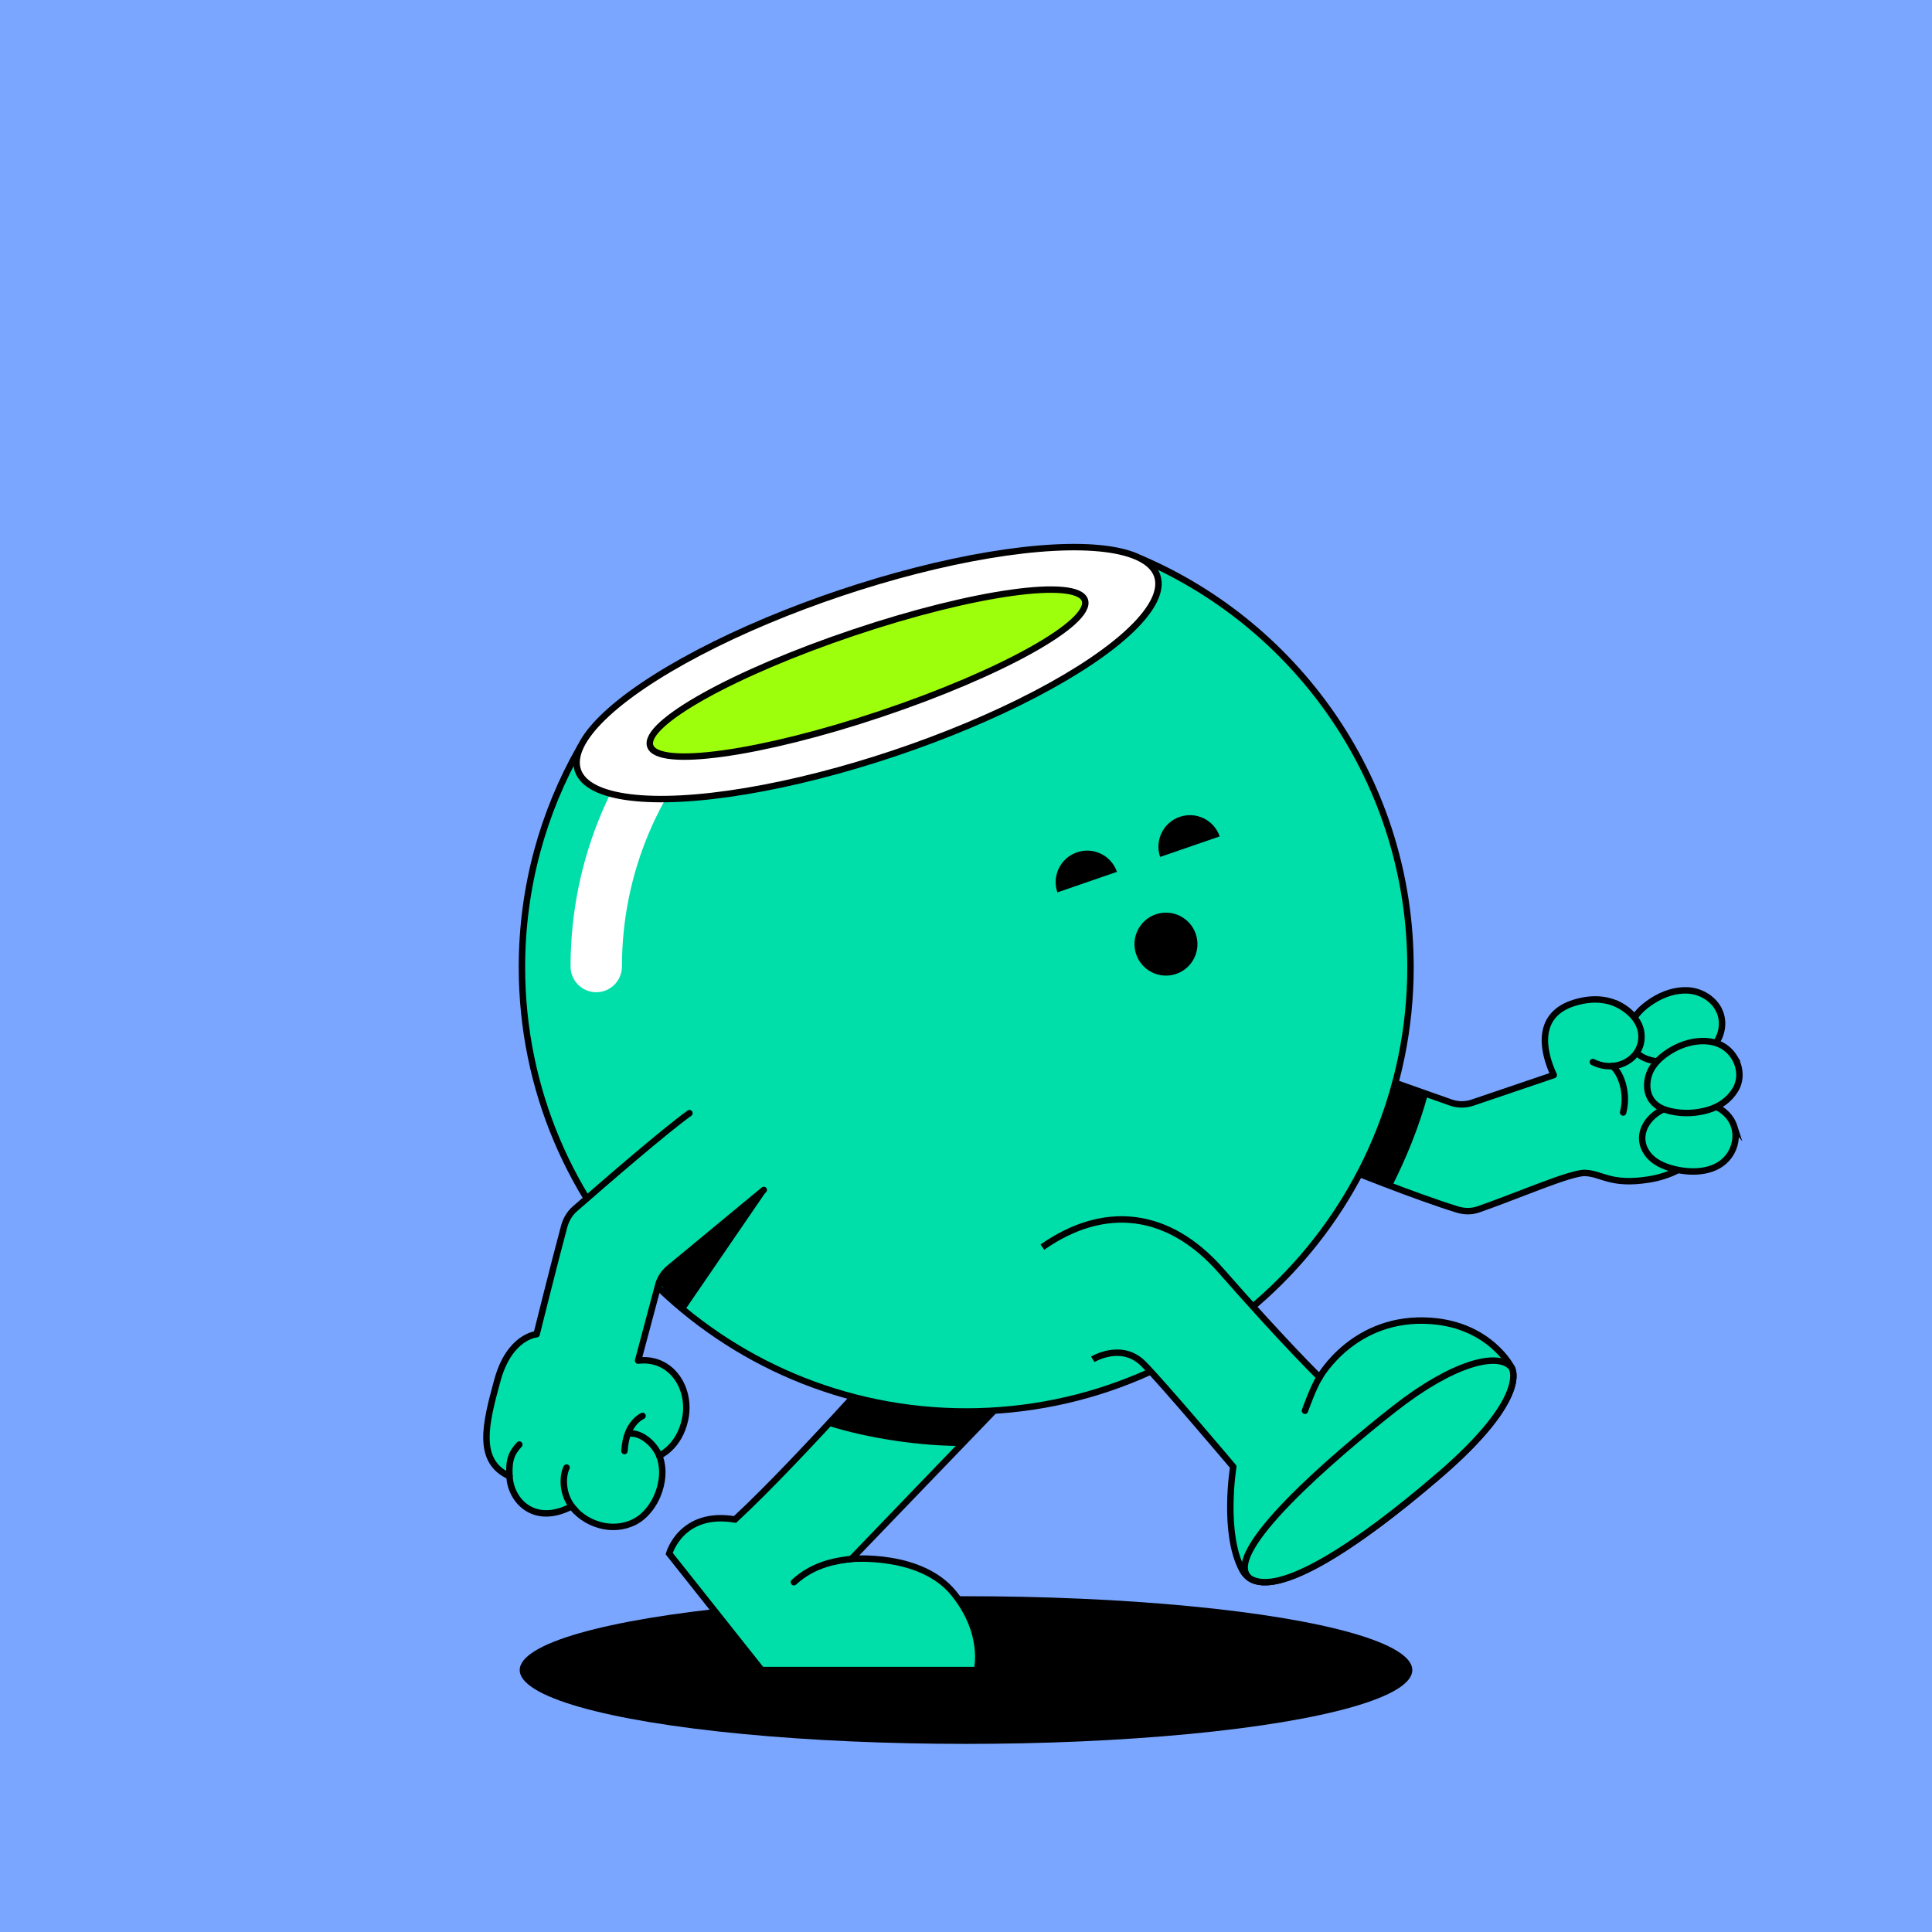 <?xml version="1.0" encoding="UTF-8"?>
<svg xmlns="http://www.w3.org/2000/svg" viewBox="0 0 600 600">
<rect x="0" y="0" width="600" height="600" fill="#333333" stroke="none"/>
<svg id="uuid-50f5b600-4bee-4d04-aa66-9a7827d0c80f" data-name="BACKGROUND" xmlns="http://www.w3.org/2000/svg" viewBox="0 0 600 600"><defs><style>
      .uuid-7826a2f3-55af-481e-b40d-34a6e43de7ed {
        fill: #7aa6ff;
      }
    </style></defs><rect class="uuid-7826a2f3-55af-481e-b40d-34a6e43de7ed" x="-1" y="-1" width="602" height="602"/></svg>
<svg id="uuid-e741404e-82c4-4369-9e18-3b285ad0d639" data-name="BACKGROUND" xmlns="http://www.w3.org/2000/svg" viewBox="0 0 600 600"><defs><style>
      .uuid-d96a9218-ac41-4a59-a766-168518bf484e, .uuid-62df82db-f943-4e5d-8b33-ce66e667749b {
        fill: #fff;
      }

      .uuid-3fd29da4-aff1-4808-923d-0b32c79c7637, .uuid-62df82db-f943-4e5d-8b33-ce66e667749b, .uuid-72477d5d-f7d9-4d71-877e-01caf37e8bcd, .uuid-5bb669c8-5a3f-440c-aba4-3853114d1d43, .uuid-62880ae1-7573-4820-a7ac-833c4461f068, .uuid-364077b4-4770-4526-89f6-25dde6160d98, .uuid-1e9082da-51b1-4e46-b839-8455f209e0c9 {
        stroke: #000;
        stroke-width: 2px;
      }

      .uuid-3fd29da4-aff1-4808-923d-0b32c79c7637, .uuid-62df82db-f943-4e5d-8b33-ce66e667749b, .uuid-72477d5d-f7d9-4d71-877e-01caf37e8bcd, .uuid-364077b4-4770-4526-89f6-25dde6160d98 {
        stroke-miterlimit: 10;
      }

      .uuid-3fd29da4-aff1-4808-923d-0b32c79c7637, .uuid-72477d5d-f7d9-4d71-877e-01caf37e8bcd, .uuid-5bb669c8-5a3f-440c-aba4-3853114d1d43, .uuid-1e9082da-51b1-4e46-b839-8455f209e0c9 {
        fill: #00dfa9;
      }

      .uuid-62df82db-f943-4e5d-8b33-ce66e667749b, .uuid-72477d5d-f7d9-4d71-877e-01caf37e8bcd, .uuid-5bb669c8-5a3f-440c-aba4-3853114d1d43, .uuid-62880ae1-7573-4820-a7ac-833c4461f068, .uuid-364077b4-4770-4526-89f6-25dde6160d98 {
        stroke-linecap: round;
      }

      .uuid-5bb669c8-5a3f-440c-aba4-3853114d1d43, .uuid-62880ae1-7573-4820-a7ac-833c4461f068, .uuid-1e9082da-51b1-4e46-b839-8455f209e0c9 {
        stroke-linejoin: round;
      }

      .uuid-62880ae1-7573-4820-a7ac-833c4461f068 {
        fill: none;
      }

      .uuid-364077b4-4770-4526-89f6-25dde6160d98 {
        fill: #9dff0c;
      }
    </style></defs><path class="uuid-5bb669c8-5a3f-440c-aba4-3853114d1d43" d="m409.81,359.6c9.2,3.77,29.89,12.05,42.79,16.03,2.11.65,4.41.69,6.5-.04,11.79-4.08,28.47-11.39,33.03-11.32,5.25.08,7.8,3.93,19.88,2.04,13.36-2.1,22.43-11.99,20.93-23.3-4.21-43.28-25.18-26.79-25.18-26.79,0,0-5.84-8.75-18.76-4.82-11.83,3.6-10.2,14.44-6.47,22.47l-25.29,8.58c-2.14.72-4.45.71-6.59-.02l-35.7-12.61"/><path class="uuid-72477d5d-f7d9-4d71-877e-01caf37e8bcd" d="m533.36,312.82c2.5,3.94,1.62,9.14-1.57,12.4-2.47,2.53-5.88,3.88-9.32,4.4-2.8.43-5.7.42-8.49-.08-2.14-.39-4.29-1.1-5.79-2.75-1.66-1.83-2.27-4.46-1.98-6.87.51-4.17,3.84-7.14,7.22-9.26,3.17-1.98,6.86-3.26,10.64-3.09,3.8.18,7.36,2.19,9.3,5.24Z"/><path class="uuid-72477d5d-f7d9-4d71-877e-01caf37e8bcd" d="m538.57,349.84c.97,3.03.32,6.43-1.5,9.01-3.77,5.33-11.17,5.65-16.96,4.27-3.31-.79-6.69-2.21-8.67-5.13-3.13-4.61-.82-9.79,3.48-12.56,2.58-1.66,5.61-2.67,8.63-3.14,5.73-.89,13.1,1.51,15.03,7.56Z"/><path class="uuid-72477d5d-f7d9-4d71-877e-01caf37e8bcd" d="m538.71,328.53c1.8,2.99,2.06,6.89.22,9.9-1.95,3.2-4.94,5.25-8.49,6.28-3.66,1.07-7.64,1.27-11.4.44-2.25-.5-4.53-1.38-5.96-3.28-1.86-2.47-1.89-5.68-.85-8.49,1.2-3.24,4.17-5.69,7.09-7.37,6.15-3.56,15.21-4.43,19.39,2.52Z"/><path class="uuid-72477d5d-f7d9-4d71-877e-01caf37e8bcd" d="m501.85,311.68s9.27,3.84,7.77,12.02c-1.04,5.68-8.17,9.55-14.94,6.13"/><path class="uuid-62880ae1-7573-4820-a7ac-833c4461f068" d="m500.67,331.08c2.41,1.63,5.11,8.04,3.4,14.42"/><path d="m443.44,339.88c-2.88,10.58-6.94,20.23-11.17,28.59-10.17-3.78-21.16-9.53-27-11.93l11.83-26.02,26.35,9.36Z"/><ellipse cx="300" cy="518.65" rx="138.6" ry="22.93"/><path class="uuid-3fd29da4-aff1-4808-923d-0b32c79c7637" d="m319.36,427.14c-1.16,1.05-54.95,57-54.95,57,0,0,21.51-1.95,31.74,10.62,10.23,12.57,7.26,23.89,7.26,23.89h-66.9s-28.69-36.17-28.69-36.17c0,0,3.74-13.4,20.44-10.59,20.9-19.38,55.52-59.13,55.52-59.13l35.59,14.38Z"/><path d="m283.78,412.76l31.28,12.64-3.24,9.5c-2.93,3.03-9.76,10.12-13.64,14.14-11.92,0-27.98-2.13-41.33-6.37,13.95-15.1,26.93-29.92,26.93-29.92Z"/><path class="uuid-3fd29da4-aff1-4808-923d-0b32c79c7637" d="m354.45,173.54l-.11.27-174.2,58.29c-11.49,20.13-18.05,43.43-18.05,68.27,0,76.2,61.77,137.98,137.97,137.98s137.98-61.77,137.98-137.98c0-56.89-34.43-105.72-83.58-126.83Z"/><path class="uuid-62880ae1-7573-4820-a7ac-833c4461f068" d="m264.41,484.14c-4.06.49-11.49,1.36-17.85,7.23"/><path class="uuid-d96a9218-ac41-4a59-a766-168518bf484e" d="m185.17,308.14c-4.41,0-7.98-3.57-7.98-7.98,0-67.74,55.11-122.86,122.86-122.86,4.41,0,7.98,3.57,7.98,7.98s-3.57,7.98-7.98,7.98c-58.94,0-106.9,47.95-106.9,106.9,0,4.41-3.57,7.98-7.98,7.98Z"/><path d="m203.75,397.46l34.2-27.46-24.86,36.3c-6.73-5.1-3.66-2.61-9.34-8.83Z"/><path class="uuid-1e9082da-51b1-4e46-b839-8455f209e0c9" d="m323.72,387.31c19.14-13.4,39.15-11.3,55.52,7.36,19.6,22.35,30.57,33.06,30.57,33.06,0,0,10.74-19.34,34.77-17.5,18.26,1.4,24.84,14.43,24.84,14.43,0,0,6.21,8.82-22.45,33.5-28.66,24.68-54.93,40.92-61.14,29.46-6.21-11.46-2.82-32.1-2.82-32.1,0,0-22.02-26.09-27.94-32.01-6.79-6.79-15.71-1.36-15.71-1.36"/><path class="uuid-3fd29da4-aff1-4808-923d-0b32c79c7637" d="m446.97,458.17c-25.89,22.29-49.82,37.69-58.79,32.02-9.77-7.44,26.84-38.54,44.88-52.7,18.04-14.16,32.17-17.82,36.36-12.81,0,0,6.21,8.82-22.45,33.5Z"/><path class="uuid-62880ae1-7573-4820-a7ac-833c4461f068" d="m409.81,427.74c-1.89,2.86-4.55,10.38-4.55,10.38"/><ellipse class="uuid-62df82db-f943-4e5d-8b33-ce66e667749b" cx="269.41" cy="209.07" rx="94.9" ry="26.25" transform="translate(-52.5 96.54) rotate(-18.55)"/><ellipse class="uuid-364077b4-4770-4526-89f6-25dde6160d98" cx="269.41" cy="209.07" rx="71.19" ry="13.32" transform="translate(-52.5 96.54) rotate(-18.55)"/><g><path class="uuid-5bb669c8-5a3f-440c-aba4-3853114d1d43" d="m214.11,345.7c-8.05,5.83-25.34,20.79-35.52,29.67-1.67,1.45-2.82,3.41-3.39,5.55-3.14,11.67-8.55,33.44-8.55,33.44,0,0-8.42.58-12.19,14.35-3.64,13.3-6.64,25.06,3.77,29.75.35,7.47,7.51,15.45,19.2,9.41.14-.06,1.32,1.32,1.44,1.45,2.64,2.7,6.36,4.45,10.13,4.81,3.65.36,7.61-.67,10.43-3.08,3.29-2.81,5.4-6.94,6.05-11.2.4-2.61.26-5.31-.75-7.78,0,0,6.2-2.51,8.05-11.34,1.99-9.49-4.22-19.42-14.62-18.18l6.17-23.11c.51-2.2,1.74-4.16,3.49-5.59l29.38-24.3"/><path class="uuid-62880ae1-7573-4820-a7ac-833c4461f068" d="m204.73,452.06c-1.37-3.47-5.39-7.08-9-6.88"/><path class="uuid-62880ae1-7573-4820-a7ac-833c4461f068" d="m178.86,469.3c-5.16-5.27-3.82-11.97-2.9-13.54"/><path class="uuid-62880ae1-7573-4820-a7ac-833c4461f068" d="m158.22,458.45c-.27-5.22.73-7.32,3.06-9.83"/><path class="uuid-62880ae1-7573-4820-a7ac-833c4461f068" d="m193.93,450.63c.14-2.07.48-4.16,1.32-6.06.85-1.95,2.36-3.88,4.31-4.85"/></g></svg>
<svg id="uuid-d68fbb24-c0f3-4dee-920e-134d781fb2e1" data-name="BODY" xmlns="http://www.w3.org/2000/svg" viewBox="0 0 600 600"><path d="m378.79,259.75c-1.76-5.11-7.33-7.82-12.44-6.06s-7.82,7.33-6.06,12.44"/><circle cx="362.12" cy="293.18" r="9.78" transform="translate(-9.59 12.26) rotate(-1.91)"/><path d="m346.88,270.76c-1.76-5.11-7.33-7.82-12.44-6.06-5.11,1.76-7.82,7.33-6.06,12.44"/></svg>
</svg>